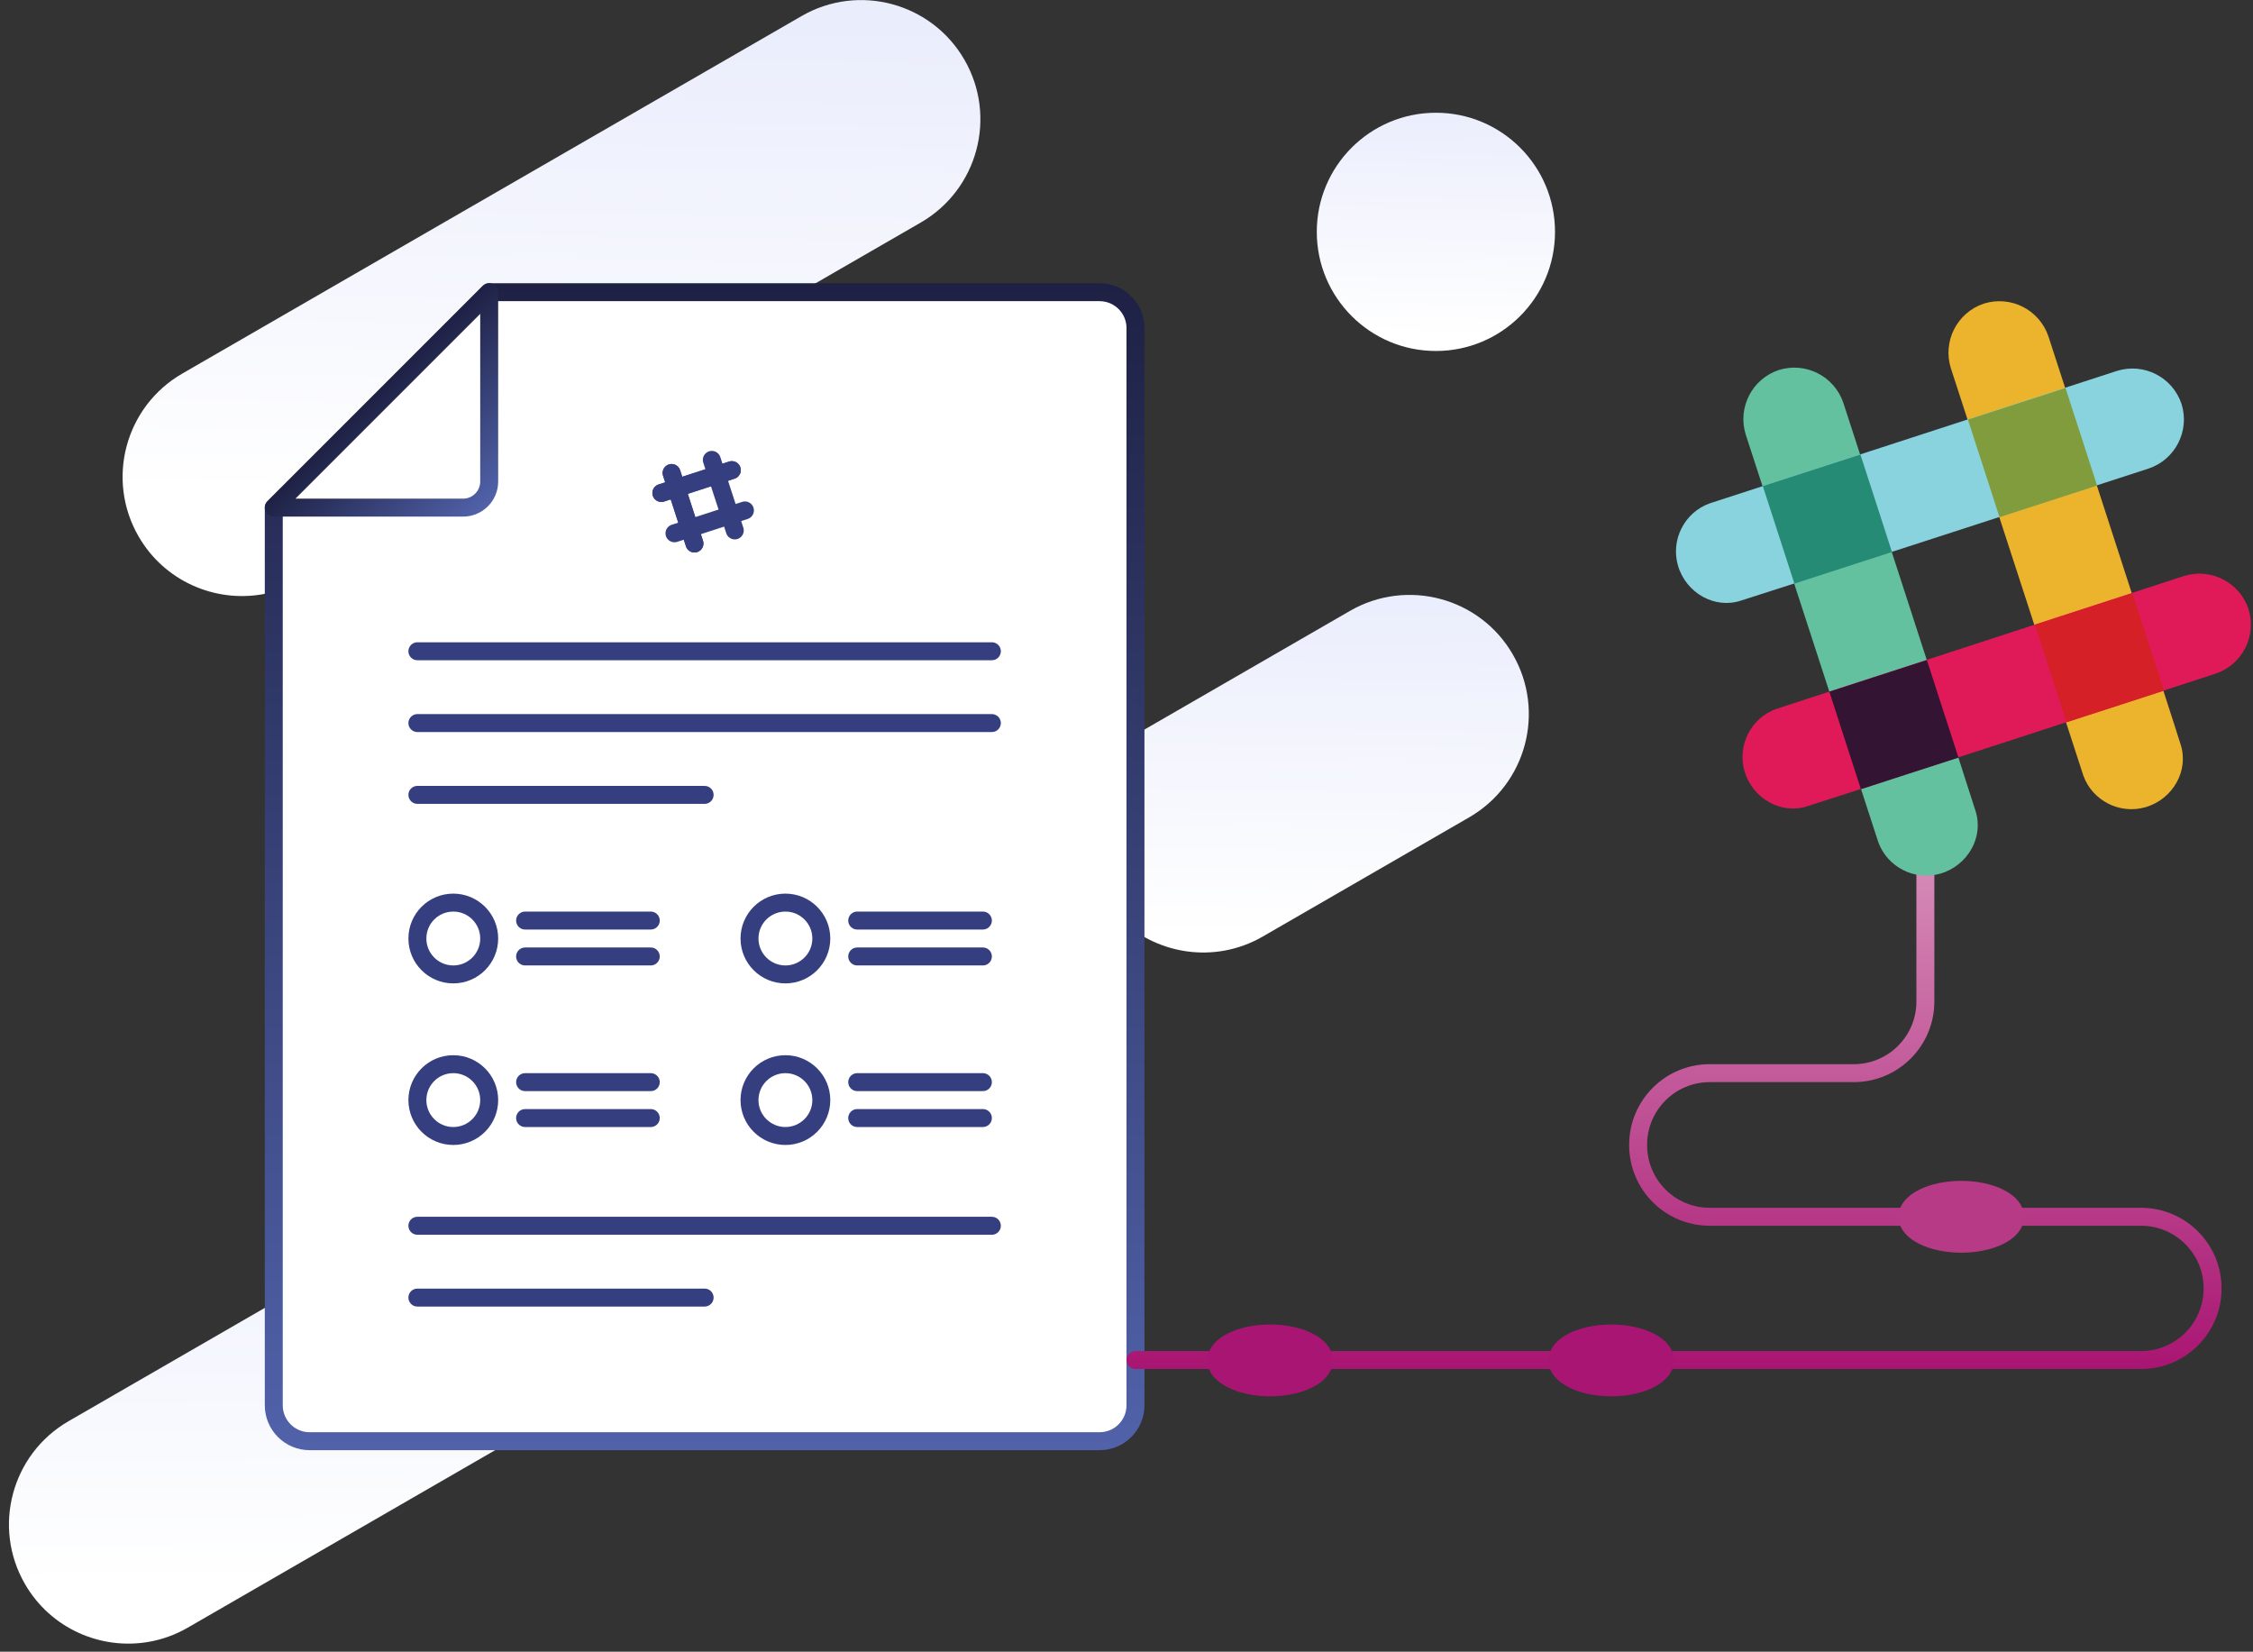 <svg width="251" height="184" viewBox="0 0 251 184" fill="none" xmlns="http://www.w3.org/2000/svg">
<rect x="0" y="0" width="251" height="184" fill="#333333" stroke="none"/>
<path d="M20.3 41.62C13.95 45.29 11.77 53.41 15.44 59.76C18.31 64.73 23.91 67.14 29.25 66.2C30.73 65.94 32.19 65.42 33.57 64.62H33.58L35.89 63.29L102.58 24.79C108.93 21.12 111.11 13 107.44 6.65C103.77 0.3 95.65 -1.88 89.3 1.79L45.6 27.01L20.3 41.62Z" fill="url(#paint0_linear)"/>
<path d="M76.64 118.48L7.64 158.32C1.29 161.99 -0.89 170.11 2.78 176.46C5.65 181.43 11.25 183.84 16.59 182.9C18.07 182.64 19.54 182.12 20.92 181.32L89.91 141.49C96.26 137.82 98.44 129.7 94.77 123.35C91.11 116.99 82.98 114.82 76.64 118.48Z" fill="url(#paint1_linear)"/>
<path d="M150.4 68.05L136.39 76.14L127.4 81.33C121.05 85 118.88 93.12 122.54 99.47C125.41 104.44 131.01 106.85 136.35 105.91C137.83 105.65 139.3 105.13 140.68 104.33L163.68 91.05C170.03 87.38 172.21 79.26 168.54 72.91C164.88 66.56 156.75 64.39 150.4 68.05Z" fill="url(#paint2_linear)"/>
<path d="M159.969 39.1C167.298 39.1 173.239 33.159 173.239 25.83C173.239 18.501 167.298 12.56 159.969 12.56C152.64 12.56 146.699 18.501 146.699 25.83C146.699 33.159 152.64 39.1 159.969 39.1Z" fill="url(#paint3_linear)"/>
<path d="M122.5 160.55H34.5C32.29 160.55 30.5 158.76 30.5 156.55V56.55L54.5 32.55H122.5C124.71 32.55 126.5 34.34 126.5 36.55V156.55C126.5 158.76 124.71 160.55 122.5 160.55Z" fill="white" stroke="url(#paint4_linear)" stroke-width="2" stroke-miterlimit="10" stroke-linecap="round" stroke-linejoin="round"/>
<path d="M51.59 56.55H30.5L54.5 32.55V53.64C54.5 55.25 53.2 56.55 51.59 56.55Z" fill="white" stroke="url(#paint5_linear)" stroke-width="2" stroke-miterlimit="10" stroke-linecap="round" stroke-linejoin="round"/>
<path d="M46.5 72.55H110.5" stroke="#353F80" stroke-width="2" stroke-miterlimit="10" stroke-linecap="round" stroke-linejoin="round"/>
<path d="M46.5 80.55H110.5" stroke="#353F80" stroke-width="2" stroke-miterlimit="10" stroke-linecap="round" stroke-linejoin="round"/>
<path d="M46.5 88.55H78.5" stroke="#353F80" stroke-width="2" stroke-miterlimit="10" stroke-linecap="round" stroke-linejoin="round"/>
<path d="M46.5 136.55H110.5" stroke="#353F80" stroke-width="2" stroke-miterlimit="10" stroke-linecap="round" stroke-linejoin="round"/>
<path d="M46.5 144.55H78.5" stroke="#353F80" stroke-width="2" stroke-miterlimit="10" stroke-linecap="round" stroke-linejoin="round"/>
<path d="M58.5 102.55H72.5" stroke="#353F80" stroke-width="2" stroke-miterlimit="10" stroke-linecap="round" stroke-linejoin="round"/>
<path d="M58.5 106.55H72.5" stroke="#353F80" stroke-width="2" stroke-miterlimit="10" stroke-linecap="round" stroke-linejoin="round"/>
<path d="M74.819 52.69L77.369 60.55" stroke="#353F80" stroke-width="2" stroke-miterlimit="10" stroke-linecap="round" stroke-linejoin="round"/>
<path d="M74.819 52.69L77.369 60.55" stroke="#353F80" stroke-width="2" stroke-miterlimit="10" stroke-linecap="round" stroke-linejoin="round"/>
<path d="M79.3 51.23L81.86 59.09" stroke="#353F80" stroke-width="2" stroke-miterlimit="10" stroke-linecap="round" stroke-linejoin="round"/>
<path d="M81.53 52.37L73.68 54.92" stroke="#353F80" stroke-width="2" stroke-miterlimit="10" stroke-linecap="round" stroke-linejoin="round"/>
<path d="M81.53 52.37L73.68 54.92" stroke="#353F80" stroke-width="2" stroke-miterlimit="10" stroke-linecap="round" stroke-linejoin="round"/>
<path d="M82.99 56.86L75.14 59.41" stroke="#353F80" stroke-width="2" stroke-miterlimit="10" stroke-linecap="round" stroke-linejoin="round"/>
<path d="M50.5 108.55C52.709 108.55 54.5 106.759 54.5 104.55C54.5 102.341 52.709 100.55 50.5 100.55C48.291 100.55 46.5 102.341 46.5 104.55C46.5 106.759 48.291 108.55 50.5 108.55Z" stroke="#353F80" stroke-width="2" stroke-miterlimit="10" stroke-linecap="round" stroke-linejoin="round"/>
<path d="M95.5 102.55H109.5" stroke="#353F80" stroke-width="2" stroke-miterlimit="10" stroke-linecap="round" stroke-linejoin="round"/>
<path d="M95.5 106.55H109.5" stroke="#353F80" stroke-width="2" stroke-miterlimit="10" stroke-linecap="round" stroke-linejoin="round"/>
<path d="M87.5 108.55C89.709 108.55 91.5 106.759 91.5 104.55C91.5 102.341 89.709 100.55 87.5 100.55C85.291 100.55 83.5 102.341 83.5 104.55C83.5 106.759 85.291 108.55 87.5 108.55Z" stroke="#353F80" stroke-width="2" stroke-miterlimit="10" stroke-linecap="round" stroke-linejoin="round"/>
<path d="M58.5 120.55H72.5" stroke="#353F80" stroke-width="2" stroke-miterlimit="10" stroke-linecap="round" stroke-linejoin="round"/>
<path d="M58.5 124.55H72.5" stroke="#353F80" stroke-width="2" stroke-miterlimit="10" stroke-linecap="round" stroke-linejoin="round"/>
<path d="M50.5 126.55C52.709 126.55 54.5 124.759 54.5 122.55C54.5 120.341 52.709 118.55 50.5 118.55C48.291 118.55 46.5 120.341 46.5 122.55C46.5 124.759 48.291 126.55 50.5 126.55Z" stroke="#353F80" stroke-width="2" stroke-miterlimit="10" stroke-linecap="round" stroke-linejoin="round"/>
<path d="M95.5 120.55H109.5" stroke="#353F80" stroke-width="2" stroke-miterlimit="10" stroke-linecap="round" stroke-linejoin="round"/>
<path d="M95.5 124.55H109.5" stroke="#353F80" stroke-width="2" stroke-miterlimit="10" stroke-linecap="round" stroke-linejoin="round"/>
<path d="M87.5 126.55C89.709 126.55 91.5 124.759 91.5 122.55C91.5 120.341 89.709 118.55 87.5 118.55C85.291 118.55 83.5 120.341 83.5 122.55C83.5 124.759 85.291 126.55 87.5 126.55Z" stroke="#353F80" stroke-width="2" stroke-miterlimit="10" stroke-linecap="round" stroke-linejoin="round"/>
<path d="M126.5 151.51H238.52C242.93 151.51 246.5 147.94 246.5 143.53C246.5 139.12 242.93 135.55 238.52 135.55H190.48C186.07 135.55 182.5 131.98 182.5 127.57V127.53C182.5 123.12 186.07 119.55 190.48 119.55H206.52C210.93 119.55 214.5 115.98 214.5 111.57V92.55" stroke="url(#paint6_linear)" stroke-width="2" stroke-miterlimit="10" stroke-linecap="round" stroke-linejoin="round"/>
<path d="M228.219 37.5C227.219 34.51 224.019 32.88 221.019 33.82C218.029 34.82 216.399 38.02 217.339 41.02L232.099 86.4C233.099 89.18 236.139 90.76 239.029 89.92C242.079 89.03 243.909 85.82 242.919 82.88C242.929 82.77 228.219 37.5 228.219 37.5Z" fill="#ECB32D"/>
<path d="M205.369 44.9C204.369 41.91 201.169 40.28 198.169 41.22C195.179 42.22 193.549 45.42 194.489 48.42L209.249 93.8C210.249 96.58 213.289 98.16 216.179 97.32C219.229 96.43 221.059 93.22 220.069 90.28C220.079 90.18 205.369 44.9 205.369 44.9Z" fill="#63C1A0"/>
<path d="M246.82 75.05C249.81 74.05 251.44 70.85 250.5 67.85C249.5 64.86 246.3 63.23 243.3 64.17L197.87 78.98C195.09 79.98 193.51 83.02 194.35 85.91C195.24 88.96 198.45 90.79 201.39 89.8C201.49 89.81 246.82 75.05 246.82 75.05Z" fill="#E01A59"/>
<path d="M207.32 87.92C210.26 86.97 214.1 85.71 218.19 84.4C217.24 81.46 215.98 77.62 214.67 73.53L203.8 77.05L207.32 87.92Z" fill="#331433"/>
<path d="M230.219 80.46C234.319 79.15 238.149 77.89 241.089 76.94C240.139 74 238.879 70.16 237.569 66.07L226.699 69.59L230.219 80.46Z" fill="#D62027"/>
<path d="M239.359 52.2C242.349 51.2 243.979 48 243.039 45C242.039 42.01 238.839 40.38 235.839 41.32L190.459 56.08C187.679 57.08 186.099 60.12 186.939 63.01C187.829 66.06 191.039 67.89 193.979 66.9C194.079 66.91 239.359 52.2 239.359 52.2Z" fill="#89D3DF"/>
<path d="M199.91 65.02C202.85 64.07 206.69 62.81 210.78 61.5C209.47 57.4 208.21 53.57 207.26 50.63L196.39 54.15L199.91 65.02Z" fill="#258B74"/>
<path d="M222.759 57.61C226.859 56.3 230.689 55.04 233.629 54.09C232.319 49.99 231.059 46.16 230.109 43.22L219.239 46.74L222.759 57.61Z" fill="#819C3C"/>
<path d="M141.5 154.55C144.814 154.55 147.5 153.207 147.5 151.55C147.5 149.893 144.814 148.55 141.5 148.55C138.186 148.55 135.5 149.893 135.5 151.55C135.5 153.207 138.186 154.55 141.5 154.55Z" fill="#A91572" stroke="#A91572" stroke-width="2" stroke-miterlimit="10" stroke-linecap="square" stroke-linejoin="round"/>
<path d="M179.5 154.55C182.814 154.55 185.5 153.207 185.5 151.55C185.5 149.893 182.814 148.55 179.5 148.55C176.186 148.55 173.5 149.893 173.5 151.55C173.5 153.207 176.186 154.55 179.5 154.55Z" fill="#A91572" stroke="#A91572" stroke-width="2" stroke-miterlimit="10" stroke-linecap="square" stroke-linejoin="round"/>
<path d="M218.5 138.55C221.814 138.55 224.5 137.207 224.5 135.55C224.5 133.893 221.814 132.55 218.5 132.55C215.186 132.55 212.5 133.893 212.5 135.55C212.5 137.207 215.186 138.55 218.5 138.55Z" fill="#B73A87" stroke="#B73A87" stroke-width="2" stroke-miterlimit="10" stroke-linecap="round" stroke-linejoin="round"/>
<defs>
<linearGradient id="paint0_linear" x1="61.858" y1="2.072" x2="61.125" y2="55.574" gradientUnits="userSpaceOnUse">
<stop stop-color="#EAEDFC"/>
<stop offset="1" stop-color="white"/>
</linearGradient>
<linearGradient id="paint1_linear" x1="48.605" y1="120.209" x2="48.931" y2="176.561" gradientUnits="userSpaceOnUse">
<stop stop-color="#EAEDFC"/>
<stop offset="1" stop-color="white"/>
</linearGradient>
<linearGradient id="paint2_linear" x1="145.891" y1="65.362" x2="145.239" y2="104.45" gradientUnits="userSpaceOnUse">
<stop stop-color="#EAEDFC"/>
<stop offset="1" stop-color="white"/>
</linearGradient>
<linearGradient id="paint3_linear" x1="160.324" y1="11.483" x2="159.673" y2="37.541" gradientUnits="userSpaceOnUse">
<stop stop-color="#EAEDFC"/>
<stop offset="1" stop-color="white"/>
</linearGradient>
<linearGradient id="paint4_linear" x1="78.499" y1="31.549" x2="78.499" y2="161.549" gradientUnits="userSpaceOnUse">
<stop stop-color="#1E2144"/>
<stop offset="1" stop-color="#5162AA"/>
</linearGradient>
<linearGradient id="paint5_linear" x1="41.792" y1="43.842" x2="54.354" y2="56.404" gradientUnits="userSpaceOnUse">
<stop stop-color="#1E2144"/>
<stop offset="1" stop-color="#5162AA"/>
</linearGradient>
<linearGradient id="paint6_linear" x1="186.499" y1="152.51" x2="186.499" y2="91.549" gradientUnits="userSpaceOnUse">
<stop stop-color="#A91572"/>
<stop offset="1" stop-color="#D995BD"/>
</linearGradient>
</defs>
</svg>
